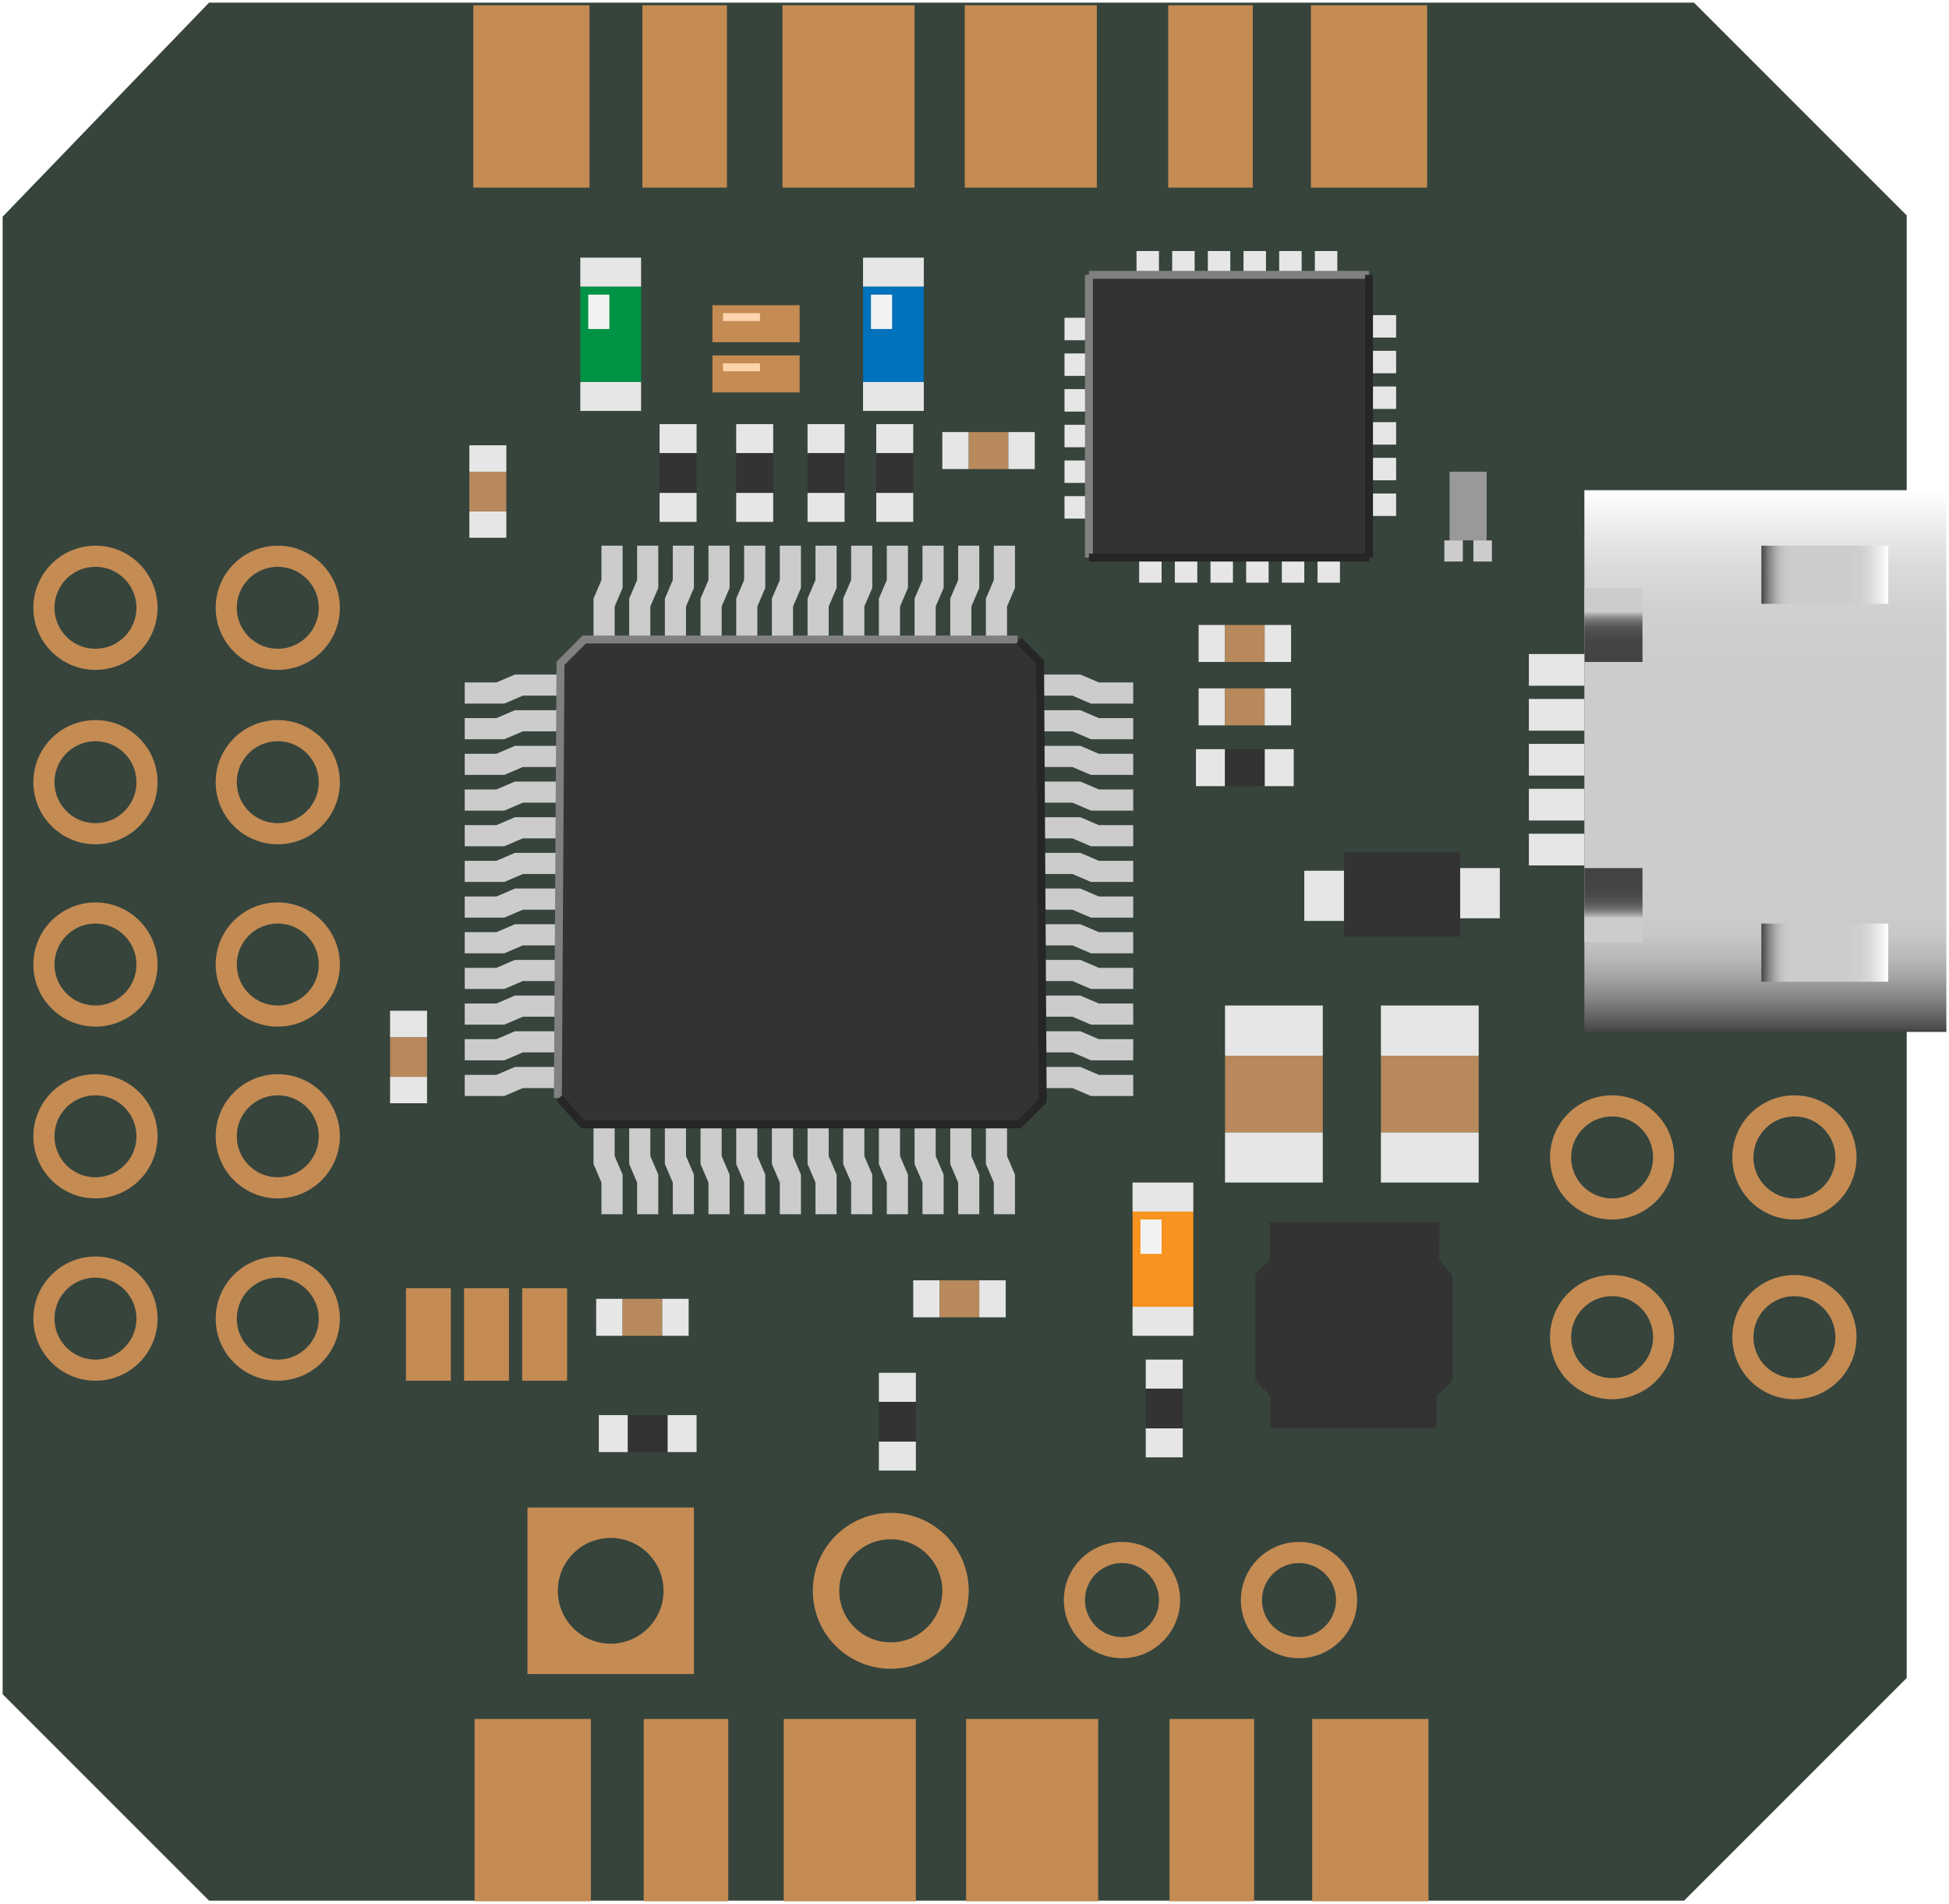 <?xml version="1.0" encoding="UTF-8" standalone="no"?>
<svg
   xmlns:dc="http://purl.org/dc/elements/1.1/"
   xmlns:cc="http://creativecommons.org/ns#"
   xmlns:rdf="http://www.w3.org/1999/02/22-rdf-syntax-ns#"
   xmlns:svg="http://www.w3.org/2000/svg"
   xmlns="http://www.w3.org/2000/svg"
   xmlns:xlink="http://www.w3.org/1999/xlink"
   xmlns:sodipodi="http://sodipodi.sourceforge.net/DTD/sodipodi-0.dtd"
   xmlns:inkscape="http://www.inkscape.org/namespaces/inkscape"
   version="1.1"
   id="svg2"
   viewBox="0 0 737.63 720.5"
   inkscape:version="0.91 r13725"
   sodipodi:docname="pikoblx.svg"
   width="737.63"
   height="720.5">
  <sodipodi:namedview
     pagecolor="#ffffff"
     bordercolor="#666666"
     borderopacity="1"
     objecttolerance="10"
     gridtolerance="10"
     guidetolerance="10"
     inkscape:pageopacity="0"
     inkscape:pageshadow="2"
     inkscape:window-width="1609"
     inkscape:window-height="1001"
     id="namedview231"
     showgrid="false"
     fit-margin-top="1"
     fit-margin-left="1"
     fit-margin-right="1"
     fit-margin-bottom="1"
     inkscape:zoom="0.25186676"
     inkscape:cx="-29.891374"
     inkscape:cy="-359.02887"
     inkscape:window-x="0"
     inkscape:window-y="24"
     inkscape:window-maximized="0"
     inkscape:current-layer="svg2" />
  <defs
     id="defs4">
    <style
       id="style6">.a{fill:#36443c;}.b{fill:#c48b53;}.c{fill:#ccc;}.d{fill:#333;}.e{fill:#e6e6e6;}.f{fill:#b7895c;}.g{fill:#009245;}.h{fill:#f2f2f2;}.i{fill:#0071bc;}.j{fill:#f7931e;}.k{fill:#ffd3ab;}.l{fill:#999;}.m{fill:url(#a);}.n{fill:url(#b);}.o{fill:url(#c);}.p{fill:url(#d);}.q{fill:url(#e);}.r,.s,.t,.u{fill:none;stroke-miterlimit:10;}.r,.s{stroke:#c48b53;}.r{stroke-width:8px;}.s{stroke-width:10px;}.t{stroke:gray;}.t,.u{stroke-width:3px;}.u{stroke:#262626;}</style>
    <linearGradient
       gradientUnits="userSpaceOnUse"
       y2="389.5"
       x2="667.13"
       y1="184.5"
       x1="667.13"
       id="a">
      <stop
         id="stop9"
         stop-color="#fff"
         offset="0" />
      <stop
         id="stop11"
         stop-color="#eee"
         offset="0.06" />
      <stop
         id="stop13"
         stop-color="#dbdbdb"
         offset="0.14" />
      <stop
         id="stop15"
         stop-color="#d0d0d0"
         offset="0.22" />
      <stop
         id="stop17"
         stop-color="#ccc"
         offset="0.32" />
      <stop
         id="stop19"
         stop-color="#ccc"
         offset="0.79" />
      <stop
         id="stop21"
         stop-color="#c7c7c7"
         offset="0.82" />
      <stop
         id="stop23"
         stop-color="#bababa"
         offset="0.86" />
      <stop
         id="stop25"
         stop-color="#a3a3a3"
         offset="0.9" />
      <stop
         id="stop27"
         stop-color="#838383"
         offset="0.94" />
      <stop
         id="stop29"
         stop-color="#5b5b5b"
         offset="0.98" />
      <stop
         id="stop31"
         stop-color="#434343"
         offset="1" />
    </linearGradient>
    <linearGradient
       xlink:href="#a"
       gradientTransform="translate(-292.5,-666.5)"
       y2="914.5"
       x2="990.5"
       y1="866.5"
       x1="990.5"
       id="b" />
    <linearGradient
       xlink:href="#a"
       gradientTransform="translate(-435.5,-523.5)"
       y2="914.5"
       x2="1133.5"
       y1="866.5"
       x1="1133.5"
       id="c" />
    <linearGradient
       gradientUnits="userSpaceOnUse"
       gradientTransform="translate(-40.87,-14)"
       y2="263.5"
       x2="650.5"
       y1="235.5"
       x1="650.5"
       id="d">
      <stop
         id="stop36"
         stop-color="#ccc"
         offset="0.32" />
      <stop
         id="stop38"
         stop-color="#b9b9b9"
         offset="0.34" />
      <stop
         id="stop40"
         stop-color="#9a9a9a"
         offset="0.38" />
      <stop
         id="stop42"
         stop-color="#7e7e7e"
         offset="0.42" />
      <stop
         id="stop44"
         stop-color="#686868"
         offset="0.47" />
      <stop
         id="stop46"
         stop-color="#575757"
         offset="0.53" />
      <stop
         id="stop48"
         stop-color="#4c4c4c"
         offset="0.61" />
      <stop
         id="stop50"
         stop-color="#454545"
         offset="0.71" />
      <stop
         id="stop52"
         stop-color="#434343"
         offset="1" />
    </linearGradient>
    <linearGradient
       xlink:href="#d"
       gradientTransform="translate(-1130.5,-272.5)"
       y2="635.5"
       x2="1748.5"
       y1="607.5"
       x1="1748.5"
       id="e" />
    <linearGradient
       inkscape:collect="always"
       xlink:href="#a"
       id="linearGradient4755"
       gradientUnits="userSpaceOnUse"
       x1="667.13"
       y1="184.5"
       x2="667.13"
       y2="389.5"
       gradientTransform="translate(1,1)" />
    <linearGradient
       inkscape:collect="always"
       xlink:href="#a"
       id="linearGradient4757"
       gradientTransform="translate(-773,-1581.13)"
       x1="990.5"
       y1="866.5"
       x2="990.5"
       y2="914.5" />
    <linearGradient
       inkscape:collect="always"
       xlink:href="#a"
       id="linearGradient4759"
       gradientTransform="translate(-773,-1581.13)"
       x1="1133.5"
       y1="866.5"
       x2="1133.5"
       y2="914.5" />
    <linearGradient
       inkscape:collect="always"
       xlink:href="#d"
       id="linearGradient4761"
       gradientUnits="userSpaceOnUse"
       gradientTransform="translate(-39.87,-13)"
       x1="650.5"
       y1="235.5"
       x2="650.5"
       y2="263.5" />
    <linearGradient
       inkscape:collect="always"
       xlink:href="#d"
       id="linearGradient4763"
       gradientTransform="translate(-2359.13,-964)"
       x1="1748.5"
       y1="607.5"
       x2="1748.5"
       y2="635.5" />
  </defs>
  <title
     id="title55">pikoblx</title>
  <path
     class="a"
     d="M 641.12,1 79.12,1 1,82 l 0,559.13 78.12,78.12 558.25,0 84.25,-84.25 0,-553.5 z m -8,48"
     id="path4359"
     inkscape:connector-curvature="0"
     style="fill:#36443c" />
  <rect
     class="b"
     x="179.12"
     y="2"
     width="44"
     height="69"
     id="rect4361"
     style="fill:#c48b53" />
  <rect
     class="b"
     x="243.12"
     y="2"
     width="32"
     height="69"
     id="rect4363"
     style="fill:#c48b53" />
  <rect
     class="b"
     x="296.12"
     y="2"
     width="50"
     height="69"
     id="rect4365"
     style="fill:#c48b53" />
  <rect
     class="b"
     x="365.12"
     y="2"
     width="50"
     height="69"
     id="rect4367"
     style="fill:#c48b53" />
  <rect
     class="b"
     x="442.13"
     y="2"
     width="32"
     height="69"
     id="rect4369"
     style="fill:#c48b53" />
  <rect
     class="b"
     x="496.13"
     y="2"
     width="44"
     height="69"
     id="rect4371"
     style="fill:#c48b53" />
  <polygon
     class="c"
     points="380.13,228.5 383.13,221.5 383.13,205.5 375.13,205.5 375.13,218.5 375.13,218.5 372.13,225.5 372.13,240.5 380.13,240.5 "
     id="polygon4373"
     transform="translate(1,1)"
     style="fill:#cccccc" />
  <polygon
     class="c"
     points="366.63,228.5 369.63,221.5 369.63,205.5 361.63,205.5 361.63,218.5 361.63,218.5 358.63,225.5 358.63,240.5 366.63,240.5 "
     id="polygon4375"
     transform="translate(1,1)"
     style="fill:#cccccc" />
  <polygon
     class="c"
     points="353.13,228.5 356.13,221.5 356.13,205.5 348.13,205.5 348.13,218.5 348.13,218.5 345.13,225.5 345.13,240.5 353.13,240.5 "
     id="polygon4377"
     transform="translate(1,1)"
     style="fill:#cccccc" />
  <polygon
     class="c"
     points="339.63,228.5 342.63,221.5 342.63,205.5 334.63,205.5 334.63,218.5 334.63,218.5 331.63,225.5 331.63,240.5 339.63,240.5 "
     id="polygon4379"
     transform="translate(1,1)"
     style="fill:#cccccc" />
  <polygon
     class="c"
     points="326.13,228.5 329.13,221.5 329.13,205.5 321.13,205.5 321.13,218.5 321.13,218.5 318.13,225.5 318.13,240.5 326.13,240.5 "
     id="polygon4381"
     transform="translate(1,1)"
     style="fill:#cccccc" />
  <polygon
     class="c"
     points="312.63,228.5 315.63,221.5 315.63,205.5 307.63,205.5 307.63,218.5 307.63,218.5 304.63,225.5 304.63,240.5 312.63,240.5 "
     id="polygon4383"
     transform="translate(1,1)"
     style="fill:#cccccc" />
  <polygon
     class="c"
     points="299.13,228.5 302.13,221.5 302.13,205.5 294.13,205.5 294.13,218.5 294.13,218.5 291.13,225.5 291.13,240.5 299.13,240.5 "
     id="polygon4385"
     transform="translate(1,1)"
     style="fill:#cccccc" />
  <polygon
     class="c"
     points="285.63,228.5 288.63,221.5 288.63,205.5 280.63,205.5 280.63,218.5 280.63,218.5 277.63,225.5 277.63,240.5 285.63,240.5 "
     id="polygon4387"
     transform="translate(1,1)"
     style="fill:#cccccc" />
  <polygon
     class="c"
     points="272.13,228.5 275.13,221.5 275.13,205.5 267.13,205.5 267.13,218.5 267.13,218.5 264.13,225.5 264.13,240.5 272.13,240.5 "
     id="polygon4389"
     transform="translate(1,1)"
     style="fill:#cccccc" />
  <polygon
     class="c"
     points="258.63,228.5 261.63,221.5 261.63,205.5 253.63,205.5 253.63,218.5 253.63,218.5 250.63,225.5 250.63,240.5 258.63,240.5 "
     id="polygon4391"
     transform="translate(1,1)"
     style="fill:#cccccc" />
  <polygon
     class="c"
     points="245.13,228.5 248.13,221.5 248.13,205.5 240.13,205.5 240.13,218.5 240.13,218.5 237.13,225.5 237.13,240.5 245.13,240.5 "
     id="polygon4393"
     transform="translate(1,1)"
     style="fill:#cccccc" />
  <polygon
     class="c"
     points="231.63,228.5 234.63,221.5 234.63,205.5 226.63,205.5 226.63,218.5 226.63,218.5 223.63,225.5 223.63,240.5 231.63,240.5 "
     id="polygon4395"
     transform="translate(1,1)"
     style="fill:#cccccc" />
  <polygon
     class="c"
     points="226.63,446.5 223.63,439.5 223.63,423.5 231.63,423.5 231.63,436.5 231.63,436.5 234.63,443.5 234.63,458.5 226.63,458.5 "
     id="polygon4397"
     transform="translate(1,1)"
     style="fill:#cccccc" />
  <polygon
     class="c"
     points="240.13,446.5 237.13,439.5 237.13,423.5 245.13,423.5 245.13,436.5 245.13,436.5 248.13,443.5 248.13,458.5 240.13,458.5 "
     id="polygon4399"
     transform="translate(1,1)"
     style="fill:#cccccc" />
  <polygon
     class="c"
     points="253.63,446.5 250.63,439.5 250.63,423.5 258.63,423.5 258.63,436.5 258.63,436.5 261.63,443.5 261.63,458.5 253.63,458.5 "
     id="polygon4401"
     transform="translate(1,1)"
     style="fill:#cccccc" />
  <polygon
     class="c"
     points="267.13,446.5 264.13,439.5 264.13,423.5 272.13,423.5 272.13,436.5 272.13,436.5 275.13,443.5 275.13,458.5 267.13,458.5 "
     id="polygon4403"
     transform="translate(1,1)"
     style="fill:#cccccc" />
  <polygon
     class="c"
     points="280.63,446.5 277.63,439.5 277.63,423.5 285.63,423.5 285.63,436.5 285.63,436.5 288.63,443.5 288.63,458.5 280.63,458.5 "
     id="polygon4405"
     transform="translate(1,1)"
     style="fill:#cccccc" />
  <polygon
     class="c"
     points="294.13,446.5 291.13,439.5 291.13,423.5 299.13,423.5 299.13,436.5 299.13,436.5 302.13,443.5 302.13,458.5 294.13,458.5 "
     id="polygon4407"
     transform="translate(1,1)"
     style="fill:#cccccc" />
  <polygon
     class="c"
     points="307.63,446.5 304.63,439.5 304.63,423.5 312.63,423.5 312.63,436.5 312.63,436.5 315.63,443.5 315.63,458.5 307.63,458.5 "
     id="polygon4409"
     transform="translate(1,1)"
     style="fill:#cccccc" />
  <polygon
     class="c"
     points="321.13,446.5 318.13,439.5 318.13,423.5 326.13,423.5 326.13,436.5 326.13,436.5 329.13,443.5 329.13,458.5 321.13,458.5 "
     id="polygon4411"
     transform="translate(1,1)"
     style="fill:#cccccc" />
  <polygon
     class="c"
     points="334.63,446.5 331.63,439.5 331.63,423.5 339.63,423.5 339.63,436.5 339.63,436.5 342.63,443.5 342.63,458.5 334.63,458.5 "
     id="polygon4413"
     transform="translate(1,1)"
     style="fill:#cccccc" />
  <polygon
     class="c"
     points="348.13,446.5 345.13,439.5 345.13,423.5 353.13,423.5 353.13,436.5 353.13,436.5 356.13,443.5 356.13,458.5 348.13,458.5 "
     id="polygon4415"
     transform="translate(1,1)"
     style="fill:#cccccc" />
  <polygon
     class="c"
     points="361.63,446.5 358.63,439.5 358.63,423.5 366.63,423.5 366.63,436.5 366.63,436.5 369.63,443.5 369.63,458.5 361.63,458.5 "
     id="polygon4417"
     transform="translate(1,1)"
     style="fill:#cccccc" />
  <polygon
     class="c"
     points="375.13,446.5 372.13,439.5 372.13,423.5 380.13,423.5 380.13,436.5 380.13,436.5 383.13,443.5 383.13,458.5 375.13,458.5 "
     id="polygon4419"
     transform="translate(1,1)"
     style="fill:#cccccc" />
  <polygon
     class="d"
     points="393.13,415 384.1,424 219.65,424 210.63,415 210.63,250 210.63,250 220.15,240.5 384.1,240.5 392.87,249.25 "
     id="polygon4421"
     transform="translate(1,1)"
     style="fill:#333333" />
  <polygon
     class="c"
     points="404.88,410.75 411.88,413.75 427.88,413.75 427.88,405.75 414.88,405.75 414.88,405.75 407.88,402.75 392.88,402.75 392.88,410.75 "
     id="polygon4423"
     transform="translate(1,1)"
     style="fill:#cccccc" />
  <polygon
     class="c"
     points="404.88,397.25 411.88,400.25 427.88,400.25 427.88,392.25 414.88,392.25 414.88,392.25 407.88,389.25 392.88,389.25 392.88,397.25 "
     id="polygon4425"
     transform="translate(1,1)"
     style="fill:#cccccc" />
  <polygon
     class="c"
     points="404.88,383.75 411.88,386.75 427.88,386.75 427.88,378.75 414.88,378.75 414.88,378.75 407.88,375.75 392.88,375.75 392.88,383.75 "
     id="polygon4427"
     transform="translate(1,1)"
     style="fill:#cccccc" />
  <polygon
     class="c"
     points="404.88,370.25 411.88,373.25 427.88,373.25 427.88,365.25 414.88,365.25 414.88,365.25 407.88,362.25 392.88,362.25 392.88,370.25 "
     id="polygon4429"
     transform="translate(1,1)"
     style="fill:#cccccc" />
  <polygon
     class="c"
     points="404.88,356.75 411.88,359.75 427.88,359.75 427.88,351.75 414.88,351.75 414.88,351.75 407.88,348.75 392.88,348.75 392.88,356.75 "
     id="polygon4431"
     transform="translate(1,1)"
     style="fill:#cccccc" />
  <polygon
     class="c"
     points="404.88,343.25 411.88,346.25 427.88,346.25 427.88,338.25 414.88,338.25 414.88,338.25 407.88,335.25 392.88,335.25 392.88,343.25 "
     id="polygon4433"
     transform="translate(1,1)"
     style="fill:#cccccc" />
  <polygon
     class="c"
     points="404.88,329.75 411.88,332.75 427.88,332.75 427.88,324.75 414.88,324.75 414.88,324.75 407.88,321.75 392.88,321.75 392.88,329.75 "
     id="polygon4435"
     transform="translate(1,1)"
     style="fill:#cccccc" />
  <polygon
     class="c"
     points="404.88,316.25 411.88,319.25 427.88,319.25 427.88,311.25 414.88,311.25 414.88,311.25 407.88,308.25 392.88,308.25 392.88,316.25 "
     id="polygon4437"
     transform="translate(1,1)"
     style="fill:#cccccc" />
  <polygon
     class="c"
     points="404.88,302.75 411.88,305.75 427.88,305.75 427.88,297.75 414.88,297.75 414.88,297.75 407.88,294.75 392.88,294.75 392.88,302.75 "
     id="polygon4439"
     transform="translate(1,1)"
     style="fill:#cccccc" />
  <polygon
     class="c"
     points="404.88,289.25 411.88,292.25 427.88,292.25 427.88,284.25 414.88,284.25 414.88,284.25 407.88,281.25 392.88,281.25 392.88,289.25 "
     id="polygon4441"
     transform="translate(1,1)"
     style="fill:#cccccc" />
  <polygon
     class="c"
     points="404.88,275.75 411.88,278.75 427.88,278.75 427.88,270.75 414.88,270.75 414.88,270.75 407.88,267.75 392.88,267.75 392.88,275.75 "
     id="polygon4443"
     transform="translate(1,1)"
     style="fill:#cccccc" />
  <polygon
     class="c"
     points="404.88,262.25 411.88,265.25 427.88,265.25 427.88,257.25 414.88,257.25 414.88,257.25 407.88,254.25 392.88,254.25 392.88,262.25 "
     id="polygon4445"
     transform="translate(1,1)"
     style="fill:#cccccc" />
  <polygon
     class="c"
     points="186.88,257.25 193.88,254.25 209.88,254.25 209.88,262.25 196.88,262.25 196.88,262.25 189.88,265.25 174.88,265.25 174.88,257.25 "
     id="polygon4447"
     transform="translate(1,1)"
     style="fill:#cccccc" />
  <polygon
     class="c"
     points="186.88,270.75 193.88,267.75 209.88,267.75 209.88,275.75 196.88,275.75 196.88,275.75 189.88,278.75 174.88,278.75 174.88,270.75 "
     id="polygon4449"
     transform="translate(1,1)"
     style="fill:#cccccc" />
  <polygon
     class="c"
     points="186.88,284.25 193.88,281.25 209.88,281.25 209.88,289.25 196.88,289.25 196.88,289.25 189.88,292.25 174.88,292.25 174.88,284.25 "
     id="polygon4451"
     transform="translate(1,1)"
     style="fill:#cccccc" />
  <polygon
     class="c"
     points="186.88,297.75 193.88,294.75 209.88,294.75 209.88,302.75 196.88,302.75 196.88,302.75 189.88,305.75 174.88,305.75 174.88,297.75 "
     id="polygon4453"
     transform="translate(1,1)"
     style="fill:#cccccc" />
  <polygon
     class="c"
     points="186.88,311.25 193.88,308.25 209.88,308.25 209.88,316.25 196.88,316.25 196.88,316.25 189.88,319.25 174.88,319.25 174.88,311.25 "
     id="polygon4455"
     transform="translate(1,1)"
     style="fill:#cccccc" />
  <polygon
     class="c"
     points="186.88,324.75 193.88,321.75 209.88,321.75 209.88,329.75 196.88,329.75 196.88,329.75 189.88,332.75 174.88,332.75 174.88,324.75 "
     id="polygon4457"
     transform="translate(1,1)"
     style="fill:#cccccc" />
  <polygon
     class="c"
     points="186.88,338.25 193.88,335.25 209.88,335.25 209.88,343.25 196.88,343.25 196.88,343.25 189.88,346.25 174.88,346.25 174.88,338.25 "
     id="polygon4459"
     transform="translate(1,1)"
     style="fill:#cccccc" />
  <polygon
     class="c"
     points="186.88,351.75 193.88,348.75 209.88,348.75 209.88,356.75 196.88,356.75 196.88,356.75 189.88,359.75 174.88,359.75 174.88,351.75 "
     id="polygon4461"
     transform="translate(1,1)"
     style="fill:#cccccc" />
  <polygon
     class="c"
     points="186.88,365.25 193.88,362.25 209.88,362.25 209.88,370.25 196.88,370.25 196.88,370.25 189.88,373.25 174.88,373.25 174.88,365.25 "
     id="polygon4463"
     transform="translate(1,1)"
     style="fill:#cccccc" />
  <polygon
     class="c"
     points="186.88,378.75 193.88,375.75 209.88,375.75 209.88,383.75 196.88,383.75 196.88,383.75 189.88,386.75 174.88,386.75 174.88,378.75 "
     id="polygon4465"
     transform="translate(1,1)"
     style="fill:#cccccc" />
  <polygon
     class="c"
     points="186.88,392.25 193.88,389.25 209.88,389.25 209.88,397.25 196.88,397.25 196.88,397.25 189.88,400.25 174.88,400.25 174.88,392.25 "
     id="polygon4467"
     transform="translate(1,1)"
     style="fill:#cccccc" />
  <polygon
     class="c"
     points="186.88,405.75 193.88,402.75 209.88,402.75 209.88,410.75 196.88,410.75 196.88,410.75 189.88,413.75 174.88,413.75 174.88,405.75 "
     id="polygon4469"
     transform="translate(1,1)"
     style="fill:#cccccc" />
  <rect
     class="e"
     x="497.63"
     y="95"
     width="8.5"
     height="9.5"
     id="rect4471"
     style="fill:#e6e6e6" />
  <rect
     class="e"
     x="484.13"
     y="95"
     width="8.5"
     height="9.5"
     id="rect4473"
     style="fill:#e6e6e6" />
  <rect
     class="e"
     x="470.63"
     y="95"
     width="8.5"
     height="9.5"
     id="rect4475"
     style="fill:#e6e6e6" />
  <rect
     class="e"
     x="457.13"
     y="95"
     width="8.5"
     height="9.5"
     id="rect4477"
     style="fill:#e6e6e6" />
  <rect
     class="e"
     x="443.63"
     y="95"
     width="8.5"
     height="9.5"
     id="rect4479"
     style="fill:#e6e6e6" />
  <rect
     class="e"
     x="430.13"
     y="95"
     width="8.5"
     height="9.5"
     id="rect4481"
     style="fill:#e6e6e6" />
  <rect
     class="e"
     x="498.63"
     y="211"
     width="8.5"
     height="9.5"
     id="rect4483"
     style="fill:#e6e6e6" />
  <rect
     class="e"
     x="485.13"
     y="211"
     width="8.5"
     height="9.5"
     id="rect4485"
     style="fill:#e6e6e6" />
  <rect
     class="e"
     x="471.63"
     y="211"
     width="8.5"
     height="9.5"
     id="rect4487"
     style="fill:#e6e6e6" />
  <rect
     class="e"
     x="458.13"
     y="211"
     width="8.5"
     height="9.5"
     id="rect4489"
     style="fill:#e6e6e6" />
  <rect
     class="e"
     x="444.63"
     y="211"
     width="8.5"
     height="9.5"
     id="rect4491"
     style="fill:#e6e6e6" />
  <rect
     class="e"
     x="431.13"
     y="211"
     width="8.5"
     height="9.5"
     id="rect4493"
     style="fill:#e6e6e6" />
  <rect
     class="d"
     x="412.63"
     y="104.5"
     width="106"
     height="107"
     id="rect4495"
     style="fill:#333333" />
  <rect
     class="e"
     x="402.88"
     y="120.25"
     width="9.5"
     height="8.5"
     id="rect4497"
     style="fill:#e6e6e6" />
  <rect
     class="e"
     x="402.88"
     y="133.75"
     width="9.5"
     height="8.5"
     id="rect4499"
     style="fill:#e6e6e6" />
  <rect
     class="e"
     x="402.88"
     y="147.25"
     width="9.5"
     height="8.5"
     id="rect4501"
     style="fill:#e6e6e6" />
  <rect
     class="e"
     x="402.88"
     y="160.75"
     width="9.5"
     height="8.5"
     id="rect4503"
     style="fill:#e6e6e6" />
  <rect
     class="e"
     x="402.88"
     y="174.25"
     width="9.5"
     height="8.5"
     id="rect4505"
     style="fill:#e6e6e6" />
  <rect
     class="e"
     x="402.88"
     y="187.75"
     width="9.5"
     height="8.5"
     id="rect4507"
     style="fill:#e6e6e6" />
  <rect
     class="e"
     x="518.88"
     y="119.25"
     width="9.5"
     height="8.5"
     id="rect4509"
     style="fill:#e6e6e6" />
  <rect
     class="e"
     x="518.88"
     y="132.75"
     width="9.5"
     height="8.5"
     id="rect4511"
     style="fill:#e6e6e6" />
  <rect
     class="e"
     x="518.88"
     y="146.25"
     width="9.5"
     height="8.5"
     id="rect4513"
     style="fill:#e6e6e6" />
  <rect
     class="e"
     x="518.88"
     y="159.75"
     width="9.5"
     height="8.5"
     id="rect4515"
     style="fill:#e6e6e6" />
  <rect
     class="e"
     x="518.88"
     y="173.25"
     width="9.5"
     height="8.5"
     id="rect4517"
     style="fill:#e6e6e6" />
  <rect
     class="e"
     x="518.88"
     y="186.75"
     width="9.5"
     height="8.5"
     id="rect4519"
     style="fill:#e6e6e6" />
  <rect
     class="e"
     x="249.63"
     y="160.5"
     width="14"
     height="11"
     id="rect4521"
     style="fill:#e6e6e6" />
  <rect
     class="e"
     x="249.63"
     y="186.5"
     width="14"
     height="11"
     id="rect4523"
     style="fill:#e6e6e6" />
  <rect
     class="d"
     x="249.63"
     y="171.5"
     width="14"
     height="15"
     id="rect4525"
     style="fill:#333333" />
  <rect
     class="e"
     x="278.63"
     y="160.5"
     width="14"
     height="11"
     id="rect4527"
     style="fill:#e6e6e6" />
  <rect
     class="e"
     x="278.63"
     y="186.5"
     width="14"
     height="11"
     id="rect4529"
     style="fill:#e6e6e6" />
  <rect
     class="d"
     x="278.63"
     y="171.5"
     width="14"
     height="15"
     id="rect4531"
     style="fill:#333333" />
  <rect
     class="e"
     x="305.63"
     y="160.5"
     width="14"
     height="11"
     id="rect4533"
     style="fill:#e6e6e6" />
  <rect
     class="e"
     x="305.63"
     y="186.5"
     width="14"
     height="11"
     id="rect4535"
     style="fill:#e6e6e6" />
  <rect
     class="d"
     x="305.63"
     y="171.5"
     width="14"
     height="15"
     id="rect4537"
     style="fill:#333333" />
  <rect
     class="e"
     x="331.63"
     y="160.5"
     width="14"
     height="11"
     id="rect4539"
     style="fill:#e6e6e6" />
  <rect
     class="e"
     x="331.63"
     y="186.5"
     width="14"
     height="11"
     id="rect4541"
     style="fill:#e6e6e6" />
  <rect
     class="d"
     x="331.63"
     y="171.5"
     width="14"
     height="15"
     id="rect4543"
     style="fill:#333333" />
  <rect
     class="e"
     x="283.5"
     y="-489.63"
     width="14"
     height="11"
     transform="matrix(0,1,-1,0,0,0)"
     id="rect4545"
     style="fill:#e6e6e6" />
  <rect
     class="e"
     x="283.5"
     y="-463.63"
     width="14"
     height="11"
     transform="matrix(0,1,-1,0,0,0)"
     id="rect4547"
     style="fill:#e6e6e6" />
  <rect
     class="d"
     x="283.5"
     y="-478.63"
     width="14"
     height="15"
     transform="matrix(0,1,-1,0,0,0)"
     id="rect4549"
     style="fill:#333333" />
  <rect
     class="e"
     x="332.63"
     y="519.5"
     width="14"
     height="11"
     id="rect4551"
     style="fill:#e6e6e6" />
  <rect
     class="e"
     x="332.63"
     y="545.5"
     width="14"
     height="11"
     id="rect4553"
     style="fill:#e6e6e6" />
  <rect
     class="d"
     x="332.63"
     y="530.5"
     width="14"
     height="15"
     id="rect4555"
     style="fill:#333333" />
  <rect
     class="e"
     x="433.63"
     y="514.5"
     width="14"
     height="11"
     id="rect4557"
     style="fill:#e6e6e6" />
  <rect
     class="e"
     x="433.63"
     y="540.5"
     width="14"
     height="11"
     id="rect4559"
     style="fill:#e6e6e6" />
  <rect
     class="d"
     x="433.63"
     y="525.5"
     width="14"
     height="15"
     id="rect4561"
     style="fill:#333333" />
  <rect
     class="e"
     x="535.5"
     y="-263.63"
     width="14"
     height="11"
     transform="matrix(0,1,-1,0,0,0)"
     id="rect4563"
     style="fill:#e6e6e6" />
  <rect
     class="e"
     x="535.5"
     y="-237.63"
     width="14"
     height="11"
     transform="matrix(0,1,-1,0,0,0)"
     id="rect4565"
     style="fill:#e6e6e6" />
  <rect
     class="d"
     x="535.5"
     y="-252.63"
     width="14"
     height="15"
     transform="matrix(0,1,-1,0,0,0)"
     id="rect4567"
     style="fill:#333333" />
  <rect
     class="e"
     x="463.63"
     y="380.5"
     width="37"
     height="19"
     id="rect4569"
     style="fill:#e6e6e6" />
  <rect
     class="e"
     x="463.63"
     y="428.5"
     width="37"
     height="19"
     id="rect4571"
     style="fill:#e6e6e6" />
  <rect
     class="f"
     x="463.63"
     y="399.5"
     width="37"
     height="29"
     id="rect4573"
     style="fill:#b7895c" />
  <rect
     class="e"
     x="522.63"
     y="380.5"
     width="37"
     height="19"
     id="rect4575"
     style="fill:#e6e6e6" />
  <rect
     class="e"
     x="522.63"
     y="428.5"
     width="37"
     height="19"
     id="rect4577"
     style="fill:#e6e6e6" />
  <rect
     class="f"
     x="522.63"
     y="399.5"
     width="37"
     height="29"
     id="rect4579"
     style="fill:#b7895c" />
  <rect
     class="e"
     x="219.63"
     y="97.5"
     width="23"
     height="11"
     id="rect4581"
     style="fill:#e6e6e6" />
  <rect
     class="e"
     x="219.63"
     y="144.5"
     width="23"
     height="11"
     id="rect4583"
     style="fill:#e6e6e6" />
  <rect
     class="g"
     x="219.63"
     y="108.5"
     width="23"
     height="36"
     id="rect4585"
     style="fill:#009245" />
  <rect
     class="h"
     x="222.63"
     y="111.5"
     width="8"
     height="13"
     id="rect4587"
     style="fill:#f2f2f2" />
  <rect
     class="e"
     x="326.63"
     y="97.5"
     width="23"
     height="11"
     id="rect4589"
     style="fill:#e6e6e6" />
  <rect
     class="e"
     x="326.63"
     y="144.5"
     width="23"
     height="11"
     id="rect4591"
     style="fill:#e6e6e6" />
  <rect
     class="i"
     x="326.63"
     y="108.5"
     width="23"
     height="36"
     id="rect4593"
     style="fill:#0071bc" />
  <rect
     class="h"
     x="329.63"
     y="111.5"
     width="8"
     height="13"
     id="rect4595"
     style="fill:#f2f2f2" />
  <rect
     class="e"
     x="177.63"
     y="193.5"
     width="14"
     height="10"
     id="rect4597"
     style="fill:#e6e6e6" />
  <rect
     class="f"
     x="177.63"
     y="178.5"
     width="14"
     height="15"
     id="rect4599"
     style="fill:#b7895c" />
  <rect
     class="e"
     x="177.63"
     y="168.5"
     width="14"
     height="10"
     id="rect4601"
     style="fill:#e6e6e6" />
  <rect
     class="e"
     x="260.5"
     y="-463.63"
     width="14"
     height="10"
     transform="matrix(0,1,-1,0,0,0)"
     id="rect4603"
     style="fill:#e6e6e6" />
  <rect
     class="f"
     x="260.5"
     y="-478.63"
     width="14"
     height="15"
     transform="matrix(0,1,-1,0,0,0)"
     id="rect4605"
     style="fill:#b7895c" />
  <rect
     class="e"
     x="260.5"
     y="-488.63"
     width="14"
     height="10"
     transform="matrix(0,1,-1,0,0,0)"
     id="rect4607"
     style="fill:#e6e6e6" />
  <rect
     class="e"
     x="236.5"
     y="-463.63"
     width="14"
     height="10"
     transform="matrix(0,1,-1,0,0,0)"
     id="rect4609"
     style="fill:#e6e6e6" />
  <rect
     class="f"
     x="236.5"
     y="-478.63"
     width="14"
     height="15"
     transform="matrix(0,1,-1,0,0,0)"
     id="rect4611"
     style="fill:#b7895c" />
  <rect
     class="e"
     x="236.5"
     y="-488.63"
     width="14"
     height="10"
     transform="matrix(0,1,-1,0,0,0)"
     id="rect4613"
     style="fill:#e6e6e6" />
  <rect
     class="e"
     x="163.5"
     y="-366.63"
     width="14"
     height="10"
     transform="matrix(0,1,-1,0,0,0)"
     id="rect4615"
     style="fill:#e6e6e6" />
  <rect
     class="f"
     x="163.5"
     y="-381.63"
     width="14"
     height="15"
     transform="matrix(0,1,-1,0,0,0)"
     id="rect4617"
     style="fill:#b7895c" />
  <rect
     class="e"
     x="163.5"
     y="-391.63"
     width="14"
     height="10"
     transform="matrix(0,1,-1,0,0,0)"
     id="rect4619"
     style="fill:#e6e6e6" />
  <rect
     class="e"
     x="147.63"
     y="407.5"
     width="14"
     height="10"
     id="rect4621"
     style="fill:#e6e6e6" />
  <rect
     class="f"
     x="147.63"
     y="392.5"
     width="14"
     height="15"
     id="rect4623"
     style="fill:#b7895c" />
  <rect
     class="e"
     x="147.63"
     y="382.5"
     width="14"
     height="10"
     id="rect4625"
     style="fill:#e6e6e6" />
  <rect
     class="e"
     x="491.5"
     y="-235.63"
     width="14"
     height="10"
     transform="matrix(0,1,-1,0,0,0)"
     id="rect4627"
     style="fill:#e6e6e6" />
  <rect
     class="f"
     x="491.5"
     y="-250.63"
     width="14"
     height="15"
     transform="matrix(0,1,-1,0,0,0)"
     id="rect4629"
     style="fill:#b7895c" />
  <rect
     class="e"
     x="491.5"
     y="-260.63"
     width="14"
     height="10"
     transform="matrix(0,1,-1,0,0,0)"
     id="rect4631"
     style="fill:#e6e6e6" />
  <rect
     class="e"
     x="484.5"
     y="-355.63"
     width="14"
     height="10"
     transform="matrix(0,1,-1,0,0,0)"
     id="rect4633"
     style="fill:#e6e6e6" />
  <rect
     class="f"
     x="484.5"
     y="-370.63"
     width="14"
     height="15"
     transform="matrix(0,1,-1,0,0,0)"
     id="rect4635"
     style="fill:#b7895c" />
  <rect
     class="e"
     x="484.5"
     y="-380.63"
     width="14"
     height="10"
     transform="matrix(0,1,-1,0,0,0)"
     id="rect4637"
     style="fill:#e6e6e6" />
  <rect
     class="e"
     x="428.63"
     y="447.5"
     width="23"
     height="11"
     id="rect4639"
     style="fill:#e6e6e6" />
  <rect
     class="e"
     x="428.63"
     y="494.5"
     width="23"
     height="11"
     id="rect4641"
     style="fill:#e6e6e6" />
  <rect
     class="j"
     x="428.63"
     y="458.5"
     width="23"
     height="36"
     id="rect4643"
     style="fill:#f7931e" />
  <rect
     class="h"
     x="431.63"
     y="461.5"
     width="8"
     height="13"
     id="rect4645"
     style="fill:#f2f2f2" />
  <rect
     class="b"
     x="179.62"
     y="650.5"
     width="44"
     height="69"
     id="rect4647"
     style="fill:#c48b53" />
  <rect
     class="b"
     x="243.62"
     y="650.5"
     width="32"
     height="69"
     id="rect4649"
     style="fill:#c48b53" />
  <rect
     class="b"
     x="296.62"
     y="650.5"
     width="50"
     height="69"
     id="rect4651"
     style="fill:#c48b53" />
  <rect
     class="b"
     x="365.63"
     y="650.5"
     width="50"
     height="69"
     id="rect4653"
     style="fill:#c48b53" />
  <rect
     class="b"
     x="442.63"
     y="650.5"
     width="32"
     height="69"
     id="rect4655"
     style="fill:#c48b53" />
  <rect
     class="b"
     x="496.63"
     y="650.5"
     width="44"
     height="69"
     id="rect4657"
     style="fill:#c48b53" />
  <rect
     class="b"
     x="153.63"
     y="487.5"
     width="17"
     height="35"
     id="rect4659"
     style="fill:#c48b53" />
  <rect
     class="b"
     x="175.63"
     y="487.5"
     width="17"
     height="35"
     id="rect4661"
     style="fill:#c48b53" />
  <rect
     class="b"
     x="197.63"
     y="487.5"
     width="17"
     height="35"
     id="rect4663"
     style="fill:#c48b53" />
  <rect
     class="d"
     x="508.63"
     y="322.5"
     width="44"
     height="32"
     id="rect4665"
     style="fill:#333333" />
  <rect
     class="e"
     x="493.63"
     y="329.5"
     width="15"
     height="19"
     id="rect4667"
     style="fill:#e6e6e6" />
  <rect
     class="e"
     x="552.63"
     y="328.5"
     width="15"
     height="19"
     id="rect4669"
     style="fill:#e6e6e6" />
  <rect
     class="b"
     x="269.63"
     y="115.5"
     width="33"
     height="14"
     id="rect4671"
     style="fill:#c48b53" />
  <rect
     class="k"
     x="273.63"
     y="118.5"
     width="14"
     height="3"
     id="rect4673"
     style="fill:#ffd3ab" />
  <rect
     class="b"
     x="269.63"
     y="134.5"
     width="33"
     height="14"
     id="rect4675"
     style="fill:#c48b53" />
  <rect
     class="k"
     x="273.63"
     y="137.5"
     width="14"
     height="3"
     id="rect4677"
     style="fill:#ffd3ab" />
  <rect
     class="l"
     x="548.63"
     y="178.5"
     width="14"
     height="26"
     id="rect4679"
     style="fill:#999999" />
  <rect
     class="c"
     x="546.63"
     y="204.5"
     width="7"
     height="8"
     id="rect4681"
     style="fill:#cccccc" />
  <rect
     class="c"
     x="557.63"
     y="204.5"
     width="7"
     height="8"
     id="rect4683"
     style="fill:#cccccc" />
  <polygon
     class="d"
     points="479.88,527.25 479.88,539.5 542.63,539.5 542.63,527.5 548.63,521.5 548.63,481.5 543.63,475.5 543.88,461.5 479.63,461.5 479.63,461.5 479.63,475.5 474.13,481 474.13,521.5 "
     id="polygon4685"
     transform="translate(1,1)"
     style="fill:#333333" />
  <rect
     class="m"
     x="599.63"
     y="185.5"
     width="137"
     height="205"
     id="rect4687"
     style="fill:url(#linearGradient4755)" />
  <rect
     class="n"
     x="206.5"
     y="-714.63"
     width="22"
     height="48"
     transform="matrix(0,1,-1,0,0,0)"
     id="rect4689"
     style="fill:url(#linearGradient4757)" />
  <rect
     class="o"
     x="349.5"
     y="-714.63"
     width="22"
     height="48"
     transform="matrix(0,1,-1,0,0,0)"
     id="rect4691"
     style="fill:url(#linearGradient4759)" />
  <rect
     class="p"
     x="599.63"
     y="222.5"
     width="22"
     height="28"
     id="rect4693"
     style="fill:url(#linearGradient4761)" />
  <rect
     class="q"
     x="-621.63"
     y="-356.5"
     width="22"
     height="28"
     transform="scale(-1,-1)"
     id="rect4695"
     style="fill:url(#linearGradient4763)" />
  <rect
     class="e"
     x="578.63"
     y="315.5"
     width="21"
     height="12"
     id="rect4697"
     style="fill:#e6e6e6" />
  <rect
     class="e"
     x="578.63"
     y="298.5"
     width="21"
     height="12"
     id="rect4699"
     style="fill:#e6e6e6" />
  <rect
     class="e"
     x="578.63"
     y="281.5"
     width="21"
     height="12"
     id="rect4701"
     style="fill:#e6e6e6" />
  <rect
     class="e"
     x="578.63"
     y="264.5"
     width="21"
     height="12"
     id="rect4703"
     style="fill:#e6e6e6" />
  <rect
     class="e"
     x="578.63"
     y="247.5"
     width="21"
     height="12"
     id="rect4705"
     style="fill:#e6e6e6" />
  <circle
     class="r"
     cx="36.13"
     cy="230"
     r="19.5"
     id="circle4707"
     style="fill:none;stroke:#c48b53;stroke-width:8px;stroke-miterlimit:10" />
  <circle
     class="r"
     cx="36.13"
     cy="296"
     r="19.5"
     id="circle4709"
     style="fill:none;stroke:#c48b53;stroke-width:8px;stroke-miterlimit:10" />
  <circle
     class="r"
     cx="36.13"
     cy="365"
     r="19.5"
     id="circle4711"
     style="fill:none;stroke:#c48b53;stroke-width:8px;stroke-miterlimit:10" />
  <circle
     class="r"
     cx="36.13"
     cy="430"
     r="19.5"
     id="circle4713"
     style="fill:none;stroke:#c48b53;stroke-width:8px;stroke-miterlimit:10" />
  <circle
     class="r"
     cx="36.13"
     cy="499"
     r="19.5"
     id="circle4715"
     style="fill:none;stroke:#c48b53;stroke-width:8px;stroke-miterlimit:10" />
  <circle
     class="r"
     cx="105.13"
     cy="230"
     r="19.5"
     id="circle4717"
     style="fill:none;stroke:#c48b53;stroke-width:8px;stroke-miterlimit:10" />
  <circle
     class="r"
     cx="105.13"
     cy="296"
     r="19.5"
     id="circle4719"
     style="fill:none;stroke:#c48b53;stroke-width:8px;stroke-miterlimit:10" />
  <circle
     class="r"
     cx="105.13"
     cy="365"
     r="19.5"
     id="circle4721"
     style="fill:none;stroke:#c48b53;stroke-width:8px;stroke-miterlimit:10" />
  <circle
     class="r"
     cx="105.13"
     cy="430"
     r="19.5"
     id="circle4723"
     style="fill:none;stroke:#c48b53;stroke-width:8px;stroke-miterlimit:10" />
  <circle
     class="r"
     cx="105.13"
     cy="499"
     r="19.5"
     id="circle4725"
     style="fill:none;stroke:#c48b53;stroke-width:8px;stroke-miterlimit:10" />
  <circle
     class="r"
     cx="610.13"
     cy="438"
     r="19.5"
     id="circle4727"
     style="fill:none;stroke:#c48b53;stroke-width:8px;stroke-miterlimit:10" />
  <circle
     class="r"
     cx="679.13"
     cy="438"
     r="19.5"
     id="circle4729"
     style="fill:none;stroke:#c48b53;stroke-width:8px;stroke-miterlimit:10" />
  <circle
     class="r"
     cx="610.13"
     cy="506"
     r="19.5"
     id="circle4731"
     style="fill:none;stroke:#c48b53;stroke-width:8px;stroke-miterlimit:10" />
  <circle
     class="r"
     cx="679.13"
     cy="506"
     r="19.5"
     id="circle4733"
     style="fill:none;stroke:#c48b53;stroke-width:8px;stroke-miterlimit:10" />
  <circle
     class="r"
     cx="491.63"
     cy="605.5"
     r="18"
     id="circle4735"
     style="fill:none;stroke:#c48b53;stroke-width:8px;stroke-miterlimit:10" />
  <circle
     class="r"
     cx="424.63"
     cy="605.5"
     r="18"
     id="circle4737"
     style="fill:none;stroke:#c48b53;stroke-width:8px;stroke-miterlimit:10" />
  <circle
     class="s"
     cx="337.13"
     cy="602"
     r="24.5"
     id="circle4739"
     style="fill:none;stroke:#c48b53;stroke-width:10px;stroke-miterlimit:10" />
  <path
     class="b"
     d="m 199.62,570.5 0,63 63,0 0,-63 z m 31.5,51.5 a 20,20 0 1 1 20,-20 20,20 0 0 1 -20,20 z"
     id="path4741"
     inkscape:connector-curvature="0"
     style="fill:#c48b53" />
  <polyline
     class="t"
     points="384.13 241 220.13 241 211.13 250 210.13 414.5"
     id="polyline4743"
     transform="translate(1,1)"
     style="fill:none;stroke:#808080;stroke-width:3px;stroke-miterlimit:10" />
  <polyline
     class="u"
     points="210.63 414.5 219.63 424.5 384.63 424.5 393.63 415.5 392.63 249.5 384.63 241.5"
     id="polyline4745"
     transform="translate(1,1)"
     style="fill:none;stroke:#262626;stroke-width:3px;stroke-miterlimit:10" />
  <line
     class="t"
     x1="412.13"
     y1="211"
     x2="412.13"
     y2="104"
     id="line4747"
     style="fill:none;stroke:#808080;stroke-width:3px;stroke-miterlimit:10" />
  <line
     class="t"
     x1="518.13"
     y1="104"
     x2="412.13"
     y2="104"
     id="line4749"
     style="fill:none;stroke:#808080;stroke-width:3px;stroke-miterlimit:10" />
  <line
     class="u"
     x1="412.13"
     y1="211"
     x2="518.13"
     y2="211"
     id="line4751"
     style="fill:none;stroke:#262626;stroke-width:3px;stroke-miterlimit:10" />
  <line
     class="u"
     x1="518.13"
     y1="104"
     x2="518.13"
     y2="211"
     id="line4753"
     style="fill:none;stroke:#262626;stroke-width:3px;stroke-miterlimit:10" />
</svg>
